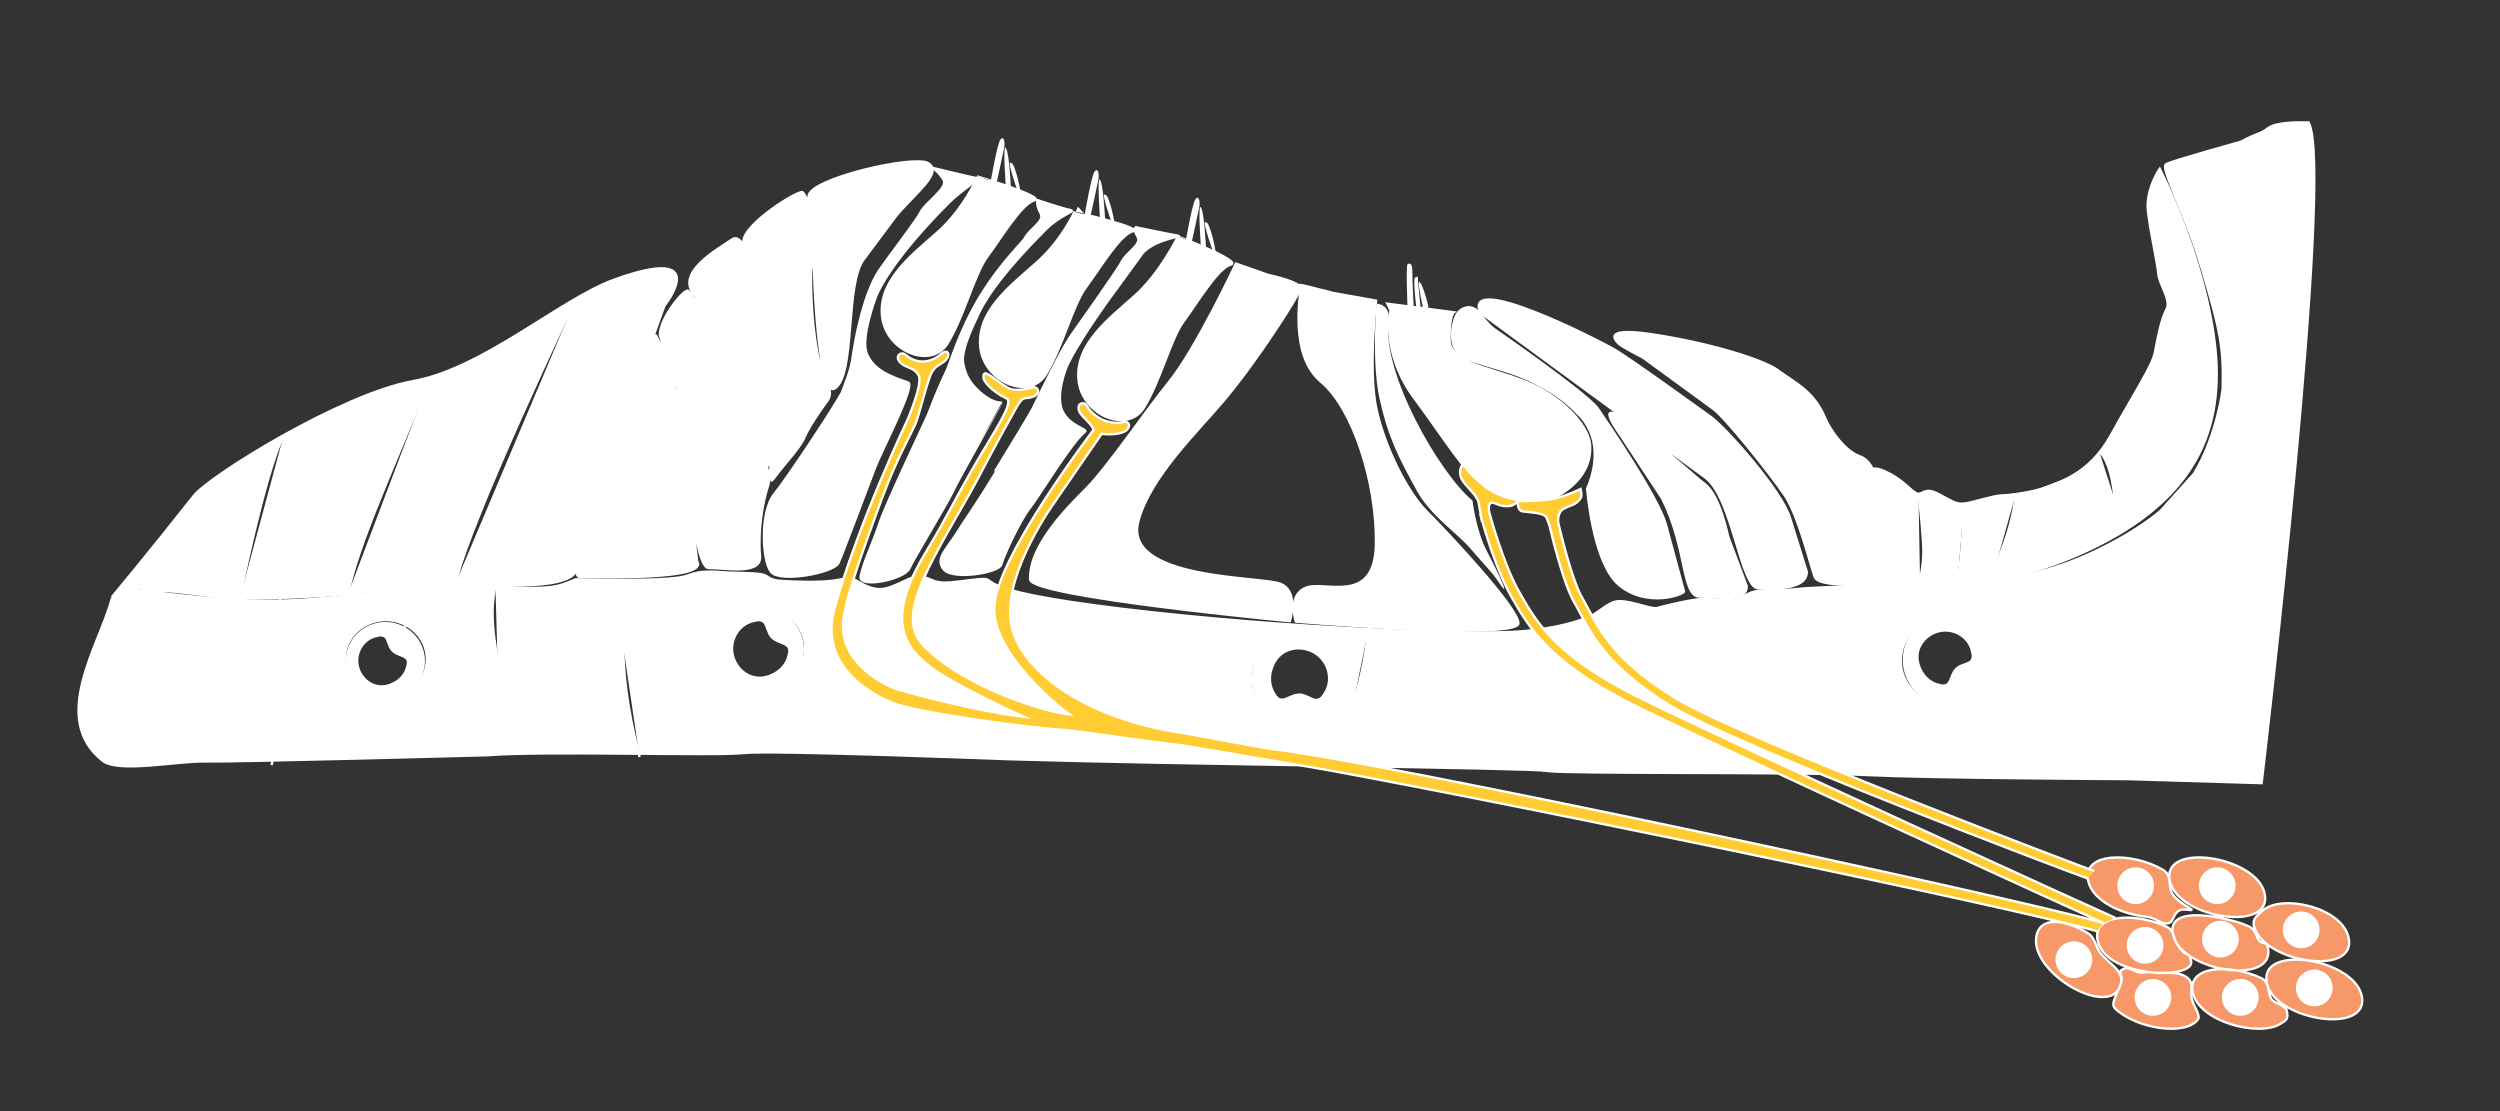 <?xml version="1.0" encoding="utf-8"?>
<!-- Generator: Adobe Illustrator 16.0.0, SVG Export Plug-In . SVG Version: 6.00 Build 0)  -->
<!DOCTYPE svg PUBLIC "-//W3C//DTD SVG 1.1//EN" "http://www.w3.org/Graphics/SVG/1.1/DTD/svg11.dtd">
<svg version="1.1" id="Cochlea" xmlns="http://www.w3.org/2000/svg" xmlns:xlink="http://www.w3.org/1999/xlink" x="0px" y="0px"
	 width="3168px" height="1408px" viewBox="0 0 3168 1408" enable-background="new 0 0 3168 1408" xml:space="preserve">
<rect x="0" y="0" width="3168" height="1408" fill="#333333" stroke="none"/>
<path id="Outer_phalangeal_cell_-_body" class="anatomy_id_6" fill="#FFFFFF" d="M1744.196,384.852c0,0-6.083,72.381,3.532,118.286
	c10.975,51.072,24.619,76.896,48.672,120.604c17.901,30.939,50.666,52.438,66.581,71.078c21.266,24.912,26.356,28.418,35.292,41.678
	c21.798,32.432-7.778-26.168-13.884-37.66c-14.14-26.818-18.376-64.41-18.376-64.41C1823.498,599.169,1751.279,472,1759.785,408.5
	C1762.988,384.625,1744.196,384.852,1744.196,384.852z"/>
<path id="Outer_hair_cell_-_body" class="anatomy_id_6" fill="#FFFFFF" stroke="#FFFFFF" stroke-width="3" stroke-miterlimit="10" d="M1435.099,293.239
	c-16.131,4.311-42.938,49.268-59.159,70.949c-16.244,21.775-30.033,77.168-50.823,110.506
	c-20.804,33.266-79.085,9.336-82.979-35.898c-3.907-45.23,38.822-76.965,71.302-105.883c32.467-28.791,48.024-64.377,48.024-64.377
	S1451.126,289.087,1435.099,293.239L1435.099,293.239z M1310.459,254.001c-16.034,4.223-42.936,49.268-59.176,70.951
	c-16.229,21.691-30.038,77.098-50.705,110.43c-20.903,33.361-79.184,9.465-82.964-35.824
	c-3.991-45.354,38.691-77.053,71.157-105.951c32.474-28.811,50.273-69.855,50.273-69.855S1326.48,249.782,1310.459,254.001
	L1310.459,254.001z M1559.473,335.425c-16.13,4.18-42.835,49.156-59.076,70.972c-16.451,21.646-30.023,76.889-50.912,110.282
	c-20.705,33.47-78.985,9.429-82.858-35.825c-3.902-45.337,38.808-76.941,71.15-105.865c32.495-28.783,54.837-75.26,54.837-75.26
	S1575.592,331.171,1559.473,335.425L1559.473,335.425z"/>
<path id="Outer_hair_cell_-_stereocilia" class="anatomy_id_6" fill="#FFFFFF" d="M1255.03,232.168c0,0,8.425-49.285,12.592-55.118
	s6.333,2.5,4.833,10.333s-10,46.307-10,46.307L1255.03,232.168z M1281.122,238.744c-0.333-3.472-2-43.694-6.421-51.194
	s0,51.194,0,51.194S1281.455,242.216,1281.122,238.744z M1293.455,244.473c-0.128-1.338-2.833-16.59-5.833-25.59
	s-3.833-12.333-7.5-12.833s10.131,38.423,10.131,38.423S1293.583,245.811,1293.455,244.473z M1381.828,274.131
	c0,0,8.5-38.473,10-46.307s-0.667-16.167-4.833-10.333s-12.592,55.118-12.592,55.118L1381.828,274.131z M1400.495,279.186
	c-0.333-3.472-2-43.694-6.421-51.194s0,51.194,0,51.194S1400.828,282.658,1400.495,279.186z M1412.828,284.914
	c-0.128-1.338-2.833-16.59-5.833-25.59s-3.833-12.333-7.5-12.833s10.131,38.423,10.131,38.423S1412.956,286.253,1412.828,284.914z
	 M1509.642,309.118c0,0,8.5-38.473,10-46.307s-0.666-16.167-4.834-10.333c-4.166,5.833-12.592,55.118-12.592,55.118
	L1509.642,309.118z M1528.308,314.172c-0.332-3.472-2-43.694-6.42-51.194c-4.422-7.5,0,51.194,0,51.194
	S1528.642,317.645,1528.308,314.172z M1540.642,319.901c-0.129-1.338-2.834-16.59-5.834-25.59s-3.832-12.333-7.5-12.833
	c-3.666-0.5,10.132,38.423,10.132,38.423S1540.769,321.239,1540.642,319.901z"/>
<path id="Inner_hair_cell_-_body" class="anatomy_id_6" fill="#FFFFFF" stroke="#FFFFFF" stroke-width="3" stroke-miterlimit="10" d="M1758,384.852
	l84.209,10.841c0,0-5.434,3.878-5.434,33.508c0,29.614,42.43,34.29,91.856,52.631c49.406,18.34,83.475,56.445,86.123,80.395
	c2.824,25.395-11.287,50.789-43.756,67.709c-32.489,16.951-59.298,5.644-88.971-12.685c-24.133-14.924-55.056-66.292-88.957-111.436
	c-44.014-58.638-30.932-112.438-30.932-112.438L1758,384.852z"/>
<path id="Inner_hair_cell_-_stereocilia" class="anatomy_id_6" fill="#FFFFFF" d="M1783.645,389.745c0,0-2.25-53.417,0-54.917s6.25-2.083,6.084,9.25
	s1.889,48.083,1.889,48.083L1783.645,389.745z M1800.479,392.161c0,0-3.608-33.654-3.655-38.167s-1.095-3.833-3.761-2.083
	s1.825,39.302,1.825,39.302L1800.479,392.161z M1809.729,387.078c-1.43-7.086-8-29.417-11.084-29.652
	c-3.082-0.235,5.266,35.717,5.266,35.717S1811.156,394.164,1809.729,387.078z"/>
<path id="Inner_pillar_cells_-_body" class="anatomy_id_6" fill="#FFFFFF" stroke="#FFFFFF" stroke-width="3" stroke-miterlimit="10" d="
	M1743.649,380.967c0,0-9.797,87.936,0.144,135.395c9.678,47.355,38.839,106.691,64.024,131.735
	c25.053,25.068,116.293,122.121,116.293,141.744c0,21.764-281.989-2.154-281.989-2.154s-11.204-33.088,12.571-42.879
	c23.657-9.719,87.428,23.258,88.928-54.908c1.279-77.952-29.44-172.875-69.856-206.356
	c-40.435-33.486-25.596-111.769-25.596-117.321c0-5.533-16.461-9.861,41.563,5.083L1743.649,380.967z"/>
<path id="Outer_pillar_cells_-_body" class="anatomy_id_6" fill="#FFFFFF" stroke="#FFFFFF" stroke-width="3" stroke-miterlimit="10" d="
	M1566.197,334.022c0,0-50.543,107.727-84.692,149.817c-30.375,37.56-79.013,109.222-104.075,134.267
	c-25.058,25.068-74.067,74.02-71.984,116.277c1.07,21.732,329.018,52.761,329.018,52.761s12.056-37.522-11.729-47.316
	c-23.781-9.723-200.611-4.349-180.146-79.743c14.808-55.131,73.181-111.268,107.161-151.267
	c43.646-51.188,98.246-137.584,98.246-143.139c0-5.533-13.534-11.065-41.824-17.589L1566.197,334.022z"/>
<path id="Hensen_cells_-_body" class="anatomy_id_6" fill="#FFFFFF" stroke="#FFFFFF" stroke-width="3" stroke-miterlimit="10" d="M1017.194,243.691
	c15.189,16.931,11.654,70.51,10.606,104.743c0,0-1.553,61.567,11.406,114.05c3.494,14.229,18.729,32.372,9.633,44.754
	c-26.168,35.606-30.584,49.603-30.584,49.603c-8.48,15.181-20.426,26.448-38.831,50.779
	c-13.603,18.056,21.527-168.902-16.575-239.073l-20.834-62.44C942.017,283.532,1013.413,239.469,1017.194,243.691z M928.011,303.185
	c-18.809,12.844-74.146,43.135-47.042,71.613l38.015,88.544c27.137,28.467,45.206,108.604,52.622,125.544
	c7.407,16.933,8.244-126.854,6.929-149.4l-8.091-51.02C959.598,361.681,944.893,291.603,928.011,303.185z M801.208,478.703
	l-28.675,78.592c-8.327,24.115-59.705,173.968-37.079,173.968c22.616,0,163.142,4.182,148.018-19.928L859.669,516.21
	c-2.011-22.574-17.718-73.906-28.393-90.847C828.254,420.557,807.261,456.11,801.208,478.703z M836.139,424.596l20.81,62.427
	c9.532,22.597,18.333,232.755,40.943,232.755c22.617,0,65.307,8.816,65.307-13.776c0,0-5.112-42.544,10.453-91.923
	c4.633-14.638-10.35-44.246-13.865-58.478c-12.939-52.482-43.19-93.976-43.19-93.976c-25.408-49.028-29.271-76.173-44.468-93.078
	C868.349,364.313,836.139,402,836.139,424.596z M1024.605,248.987l7.062,96.273c0,22.595,7.005,159.097,26.117,147.055
	c26.846-16.916,12.377-135.057,37.777-165.047l40.232-53.95c25.422-29.996,59.739-54.909,40.247-66.643
	C1158.495,196.118,1024.605,226.389,1024.605,248.987z"/>
<path id="Deiter_x2019_s_cells_-_body" class="anatomy_id_6" fill="#FFFFFF" stroke="#FFFFFF" stroke-width="3" stroke-miterlimit="10" d="
	M1108.621,593.24c-6.419,16.906-40.354,107.324-46,120c-5.641,12.697-74.3,25.551-85.597,11.435
	c-11.302-14.088-14.105-76.179,4.236-98.741c18.341-22.563,83.289-121.32,86.111-129.762c2.852-8.476,10.438-25.303,12.708-40.914
	c8.506-57.842,22.221-95.658,34.941-113.998c12.693-18.343,46.22-61.565,51.84-72.853c5.664-11.286,34.649-30.377,29-40.247
	c-5.646-9.878-14.121-15.523-14.121-15.523s45.641,11.268,54.104,12.698c8.46,1.423-14.562,12.695-32.924,31.039l0,0
	c-80.434,80.36-93.268,120.621-93.268,120.621s-18.52,49.226-11.888,69.313c7.595,23,32.737,31.488,52.914,38.354
	C1160.744,488.086,1117.354,570.24,1108.621,593.24z M1308.813,517.311c6.962-14.158,34.937-72.604,47.646-90.964
	c12.686-18.3,59.648-83.915,65.302-95.208c5.644-11.287,25.418-21.173,19.785-31.037c-5.683-9.864-2.393-12.14-2.393-12.14
	s44.969,9.327,53.459,10.717c8.472,1.423-25.667,2.832-44.028,21.173l-32.821,45.179c0,0-42,55.599-61.859,94.775
	c-3.918,7.729-16.731,41.909-7.534,61.266c9.2,19.355,33.173,22.608,28.42,26.168c-16.54,12.423-58.87,82.876-70.167,97
	c-11.308,14.088-32.146,58.023-35.899,71.392c-2.856,10.179-61.632,19.963-72.92,5.839c-11.291-14.099,4.079-25.001,21.652-53.563
	C1217.454,667.906,1302.174,530.816,1308.813,517.311z M1206.425,624.715c-7.771,16.321-48.648,83.183-54.304,95.858
	c-6.094,13.675-65.031,25.757-61.5,9.667c4.5-20.5,14.5-39,24-67.5c9.199-27.599,60.677-134.042,63.5-142.5
	c2.837-8.459,14.452-36.394,21.5-50.5c3.506-6.987,16.411-52.001,42.829-94.996c26.889-43.763,53.641-67.546,56.497-73.233
	c5.635-11.273,25.406-21.174,19.757-31.038c-5.649-9.886-4.243-16.932-4.243-16.932s33.489,11.197,41.956,12.6
	c8.466,1.408-12.306,5.739-30.665,24.097l0,0c-61.808,61.735-80.675,94.936-87.646,111.604
	c-1.824,4.366-20.771,40.969-17.638,57.965c2.134,11.566,5.366,18.768,10.513,25.624c6.359,8.459,22.672,24.931,38.384,24.815
	C1269.363,510.246,1215.402,605.861,1206.425,624.715z"/>
<path id="Inner_sulcus_cells_-_body" class="anatomy_id_6" fill="#FFFFFF" stroke="#FFFFFF" stroke-width="3" stroke-miterlimit="10" d="
	M2660.115,571.965c8.685,7.889,15.565,26.198,19.187,56.192c3.616,29.983,13.033,44.188,13.033,44.188 M2701.487,505.233
	c0,0,0.312,25.951,13.354,65.4c13.032,39.448,35.688,56.693,35.688,56.693 M2729.521,451.843c0,0,19.728,49.311,32.024,80.082
	c12.315,30.782,28.407,35.112,28.407,35.112 M2748.209,386.441c0,0,12.659,18.862,21.35,30.698
	c8.696,11.84,40.121,49.012,40.121,49.012 M2054.222,552.55l52.228,79.357c31.775,63.848,24.693,124.131,47.313,124.131
	c22.624,0,59.658,9.186,59.658-13.408l-23.307-62.057c-5.658-24.009-14.795-58.205-33.187-69.819
	C2152.145,607.708,1990.694,462.268,2054.222,552.55z M2165.697,526.726c18.363,11.636,93.178,95.891,102.722,130.12l21.159,67.709
	c0,22.596-38.439,21.166-61.044,21.166c-22.618,0-32.49-111.776-66.365-139.651l-286.62-210.125
	c-20.281-51.311,146.483,33.34,168.708,46.058C2066.505,454.679,2163.59,525.39,2165.697,526.726z M2318.439,543.936
	c0,0-8.014,61.401-3.358,108.674c3.823,38.85,38.063,86.194,38.063,86.194 M2373.186,594.707c0,0-3.791,29.494,1.276,57.902
	c5.068,28.421,11.133,72.678,11.133,87.669 M2431.075,625.715c0,0,3.475,26.895,5.655,57.685
	c2.168,30.765-2.398,39.292-3.563,54.601 M2488.972,638.125c0,0-1.971,65.875-8.305,97.209 M2554.667,625.349
	c0,0-2.635,29.93-15.666,64.651c-13.032,34.716-14.66,43.106-14.66,43.106 M2622.096,707.067c0,0,2.176-37.88-2.173-61.555
	c-4.337-23.682-11.86-33.502-11.86-33.502 M2721.511,259.644c-0.44,16.537,12.397,72.771,13.485,86.963
	c1.086,14.18,16.854,33.666,10.344,45.481c-6.51,11.823-11.225,36.029-14.472,53.757c-3.263,17.734-27.591,54.146-55.827,105.443
	c-28.244,51.295-68.602,60.247-82.701,66.158c-14.101,5.912-46.063,10.338-55.82,10.338s-36.707,9.167-47.547,10.34
	c-10.852,1.185-16.816-4.128-33.086-12.409c-16.269-8.269-18.301,0-24.812,0c-6.503,0-15.626-14.168-35.144-24.806
	c-19.528-10.637-22.746-6.203-22.746-6.203s-5.039-12.701-16.543-16.537c-18.606-6.204-37.916-34.21-43.411-47.552
	c-14.479-35.156-37.102-44.225-60.562-61.576c-14.71-10.878-70.156-30.457-146.843-43.494c-76.687-13.036-59.444,4.384-55.61,8.985
	c3.834,4.601,31.492,18.405,31.492,18.405l88.139,64.354c13.805,8.373,74.387,84.418,91.801,110.492
	c17.412,26.073,31.923,86.66,38.058,103.531s106.849,7.669,133.945,7.488c27.096-0.18,110.237-5.697,110.237-5.697
	s94.866-20.519,169.439-74.965c74.587-54.446,104.679-125.204,93.406-221.742c-13.153-112.692-69.924-222.527-69.924-222.527
	S2722.179,234.677,2721.511,259.644z"/>
<path id="Claudius_cells_-_body" class="anatomy_id_6" fill="#FFFFFF" stroke="#FFFFFF" stroke-width="3" stroke-miterlimit="10" d="M303.708,758.348
	c0,0,31.292-156.348,55.816-206.957 M441.13,752.146C454,689,499.636,591,544.667,479.289 M577.331,738.907
	c18.698-80.556,152.415-360.654,152.415-360.654 M729.746,721.875c18.698-80.555,112.249-334.531,112.249-334.531
	s63.34-79.046-64.027-32.821c-67.633,24.546-166.348,112.917-254.957,128.55c-88.608,15.634-257.169,119.423-277.423,145.179
	c-53.103,67.527-104.06,128.73-104.06,128.73s10.503-9.281,26.951-11.758c8.75-1.315,18.479,3.422,30.757,3.386
	c26.511-0.08,61.872,7.502,94.251,9.107c32.379,1.605,70.777-0.229,95.013-1.433c50.302-2.497,67.85-6.496,106.234-10.748
	c26.958-2.986,62.992-7.996,133.048-4.508C733.5,746.294,729.746,721.875,729.746,721.875z"/>
<path id="Spiral_ganglia_cells_-_body" class="anatomy_id_5" fill="#F79868" stroke="#FFFFFF" stroke-width="3" stroke-miterlimit="10" d="
	M2779.071,1258.933c-9.007-36.006,47.776-37.738,86.508-19.396c11.048,5.232,7.256,19.003,13.421,27.173
	c3.027,4.012,17.35,8.397,18.5,13c2.905,11.613,0.217,12.696-7.755,17.654C2862.494,1314.314,2788.125,1295.161,2779.071,1258.933z
	 M2753.839,1185.104c-6.946-27.774,26.798-28.392,59.661-21.895c13.93,2.754,27.592,6.311,38.443,11.862
	c6.08,3.11,7.188,12.563,11.057,17.138c3.035,3.591,9.34,1.983,10.52,6.707c1.916,7.662,0.854,13.771-2.382,18.467
	C2852.711,1244.132,2763.793,1224.938,2753.839,1185.104z M2658.382,1192.933c-8.905-35.606,49.39-36.839,88.05-18.118
	c7.81,3.779,7.859,13.691,11.738,20.257c13,22,14.33,7.64,18.33,22.14C2783.359,1242.076,2670.083,1239.759,2658.382,1192.933z
	 M2872.829,1246.933c-12.836-51.319,107.979-33.014,119.681,13.813C3005.347,1312.063,2884.53,1293.759,2872.829,1246.933z
	 M2856.219,1173.374c-2.406-9.622,5.392-14.166,10.781-19.164c23.355-21.658,99.393-5.069,108.898,32.978
	C2988.736,1238.503,2867.92,1220.2,2856.219,1173.374z M2749.838,1117.396c-12.836-51.32,107.979-33.015,119.681,13.813
	C2882.355,1182.525,2761.539,1164.223,2749.838,1117.396z M2646.448,1117.396c-9.627-38.49,55.925-37.815,94.239-15.317
	c12.771,7.499,5.654,21.923,12.791,31.654c11,15,36.257,21.541,16.521,18.977c-15.313-1.99-14.644,13.51-20.5,16.5
	c-8.872,4.53-16.285-6.289-30.079-7.646C2688.384,1158.505,2652.556,1141.835,2646.448,1117.396z M2687.046,1247.949
	c5.501-13.812-6.66-16.402,5.454-20.739c5.227-1.871,11.571,3.354,17.833,5c4.818,1.267,9.47-1.324,14.246-0.234
	c13.899,3.173,32.019-2.761,45.421,5.734c11.51,7.295,4.771,17.585,7.5,28.5c1.986,7.941,11.334,20.751,7.818,25.51
	c-15.737,21.304-77.583,12.25-104.831-13.5C2674.488,1272.551,2680.648,1264.007,2687.046,1247.949z M2580.172,1189.005
	c2.956-28.86,36.585-24.354,65.543-6.479c9.652,5.958,9.979,18.829,17.285,27.018c10.742,12.04,26.339,20.262,25.015,33.168
	C2682.625,1295.334,2575.244,1237.018,2580.172,1189.005z"/>
<path id="Inner_phalangeal_cell_-_body" class="anatomy_id_6" fill="#FFFFFF" d="M1998.055,525.249c0,0,8.208,5.883,15.268,21.262
	c15.534,33.854-3.67,72.438-3.67,72.438c3.62,39.404,14.904,101.23,40.48,123.076c35.824,30.578,85.459,13.078,85.459,7.836
	l-23.287-86.059c-9.535-34.217-74.855-130.182-87.189-148.104c-18.392-22.228-131.389-100.225-131.389-100.225
	c-15.459-11.842-18.158-27.921-33.408-27.603c-6.807,0.9-16,3.75-19.795,21.435c0,0-12.169,41.315,24.189,49.104
	c52.605,16.992,60.209,16.21,99.238,38.892C1985.844,510.797,1998.055,525.249,1998.055,525.249z"/>
<path id="Mesenchyme_cells_-_body" class="anatomy_id_4" fill="#FFFFFF" stroke="#FFFFFF" stroke-width="3" stroke-miterlimit="10" d="M810.456,959.421
	c-34.533-136.668-9.789-152.601-33.305-225.399 M633.9,956.018c37.413-28.258-24.82-132.282-6.119-212.834 M616,742.432
	c-86-5.723-114,7.723-220,16.704c-106,8.982-216-12.981-230-11.725s-24.472,11.725-24.472,11.725
	c-15.834,58.986-78.838,151.632-11.496,204.849c20.032,15.83,93.968,0.17,129.968,0.934s357.63-7.904,357.63-7.904
	c70.497-5.721,289.485,1.222,323.897-2.746c34.412-3.967,337.168,7.781,337.168,7.781c210.067,6.531,661.094,10.851,681.543,14.834
	c20.449,3.984,321.063,1.129,404.396,5.195c83.332,4.066,331.439,5.195,331.439,5.195l169.854,5.092
	c0,0,92.792-777.244,59.552-837.259l-8.769,0.049c0,0-31.613-1.088-42.465,7.186c-10.847,8.277-13.007,5.521-34.703,17.348
	c0,0-86.546,23.848-94.639,28.389s24.096,60.328,46.094,134.969c21.998,74.642,27.111,95.98,25.577,150.238
	c0,0-7.156,58.859-36.299,106.916c0,0-23.444,25.984-40.889,45.506c-8.921,9.982-99.043,77.582-208.344,88.732
	c-111.975,11.422-192.102,5.785-259.585,12.489c-11.472,1.142-32.538-0.422-47.929,2.685c-10.579,2.137-15.795,9.164-24.156,9.969
	c-22.499,2.168-33.213-2.408-51.381,0.385c-23.049,3.541-48.889,10.726-48.889,10.726c-9.267,0.848-36.702-11.24-51.188-8.492
	c-11.859,2.252-23.489,15.453-35.275,20.006c-27.209,10.512-54.562,14.902-82.572,17.639c-54.967,5.367-297.105-2.916-507.66-28.299
	c-210.556-25.383-149.84-40.39-182.77-37.521c-16.078,1.399-32.56,4.744-45.267,4.213c-13.318-0.558-19.955-8.575-31.697-7.782
	c-11.475,0.775-30.622,15.746-47.555,16.064c-16.932,0.317-31.646-14.014-38.059-14.037c-12.823-0.05-15.688,7.848-87.461,3.633
	c-16.276-0.955-15.735-7.336-25.815-8.613c-14.787-1.873-29.215-1.213-42.352-2.045c-17.396-1.1-32.913-2.822-47.804,3.068
	c-9.181,3.631-23.189,4.766-40.232,5.498c-45.691,1.963-103.652,0-103.652,0C705.492,743.889,702,748.153,616,742.432z
	 M1734.196,797.202c-10.649,93.532-30.857,105.533-34.089,165.481 M1590.5,945.153c1.317-22.039,5-14,9.936-44.636
	 M1680.829,818.648c11.437-5.256,4.171-18.053,5.517-24.027 M1530.96,934.458c9.062-23.346,8.354-113.148,10.966-152.055
	 M1470.933,777.04c0,0-6.817,19.018-21.091,82.57c-14.242,63.53-9.414,51.039-9.414,51.039 M1387.128,767.054
	c0,0-12.473,6.968-18.947,60.142c-6.502,53.151-6.502,53.151-6.502,53.151 M1315.101,755.905c0,0-6.969,10.518-16.043,74.059
	 M471.19,957.339c1.316-31.61,6.233-14.953,8.817-67.007 M512.69,799.131c1.316-24.814,6.233-11.738,8.817-52.603 M344.119,969.592
	c9.061-32.419,8.354-157.125,10.966-211.151 M230.438,755.905c0,0-4.64,30.015-10.681,211.348 M1277.385,918.515
	c0,0-6.115,12.435-11.104,43.142 M1382.735,930.141c0,0,0,0-10.278,34.776 M2711.257,987.729c0,0,21.291-74.953,22.569-111.275
	c1.893-52.51,19.938-150.886,5.563-230.748 M1121.82,951.655c9.087-51.857,7.236-59.64,7.236-59.64 M1111.72,861.993
	c32.942-41.068,36.345-55.053,36.345-55.053 M1066.098,844.205c0,0-37.686,39.019-37.626,108.755 M945.196,878.941
	c-14.268,53.159-6.196,29.112,2.881,75.324 M990.754,736.074c1.246,6.579-2.785,20.857-5.14,42.975 M897.318,724.939
	c-6.489,54.452-20.552,228.021-20.552,228.021 M2777.749,987.271c1.317-22.036,18.16-116.719,20.744-153.012
	c2.599-36.295,5.75-288.003,5.75-288.003 M2687.095,683.865c0,0-57.161,137.417-71.434,200.972
	c-14.242,63.531-8.992,100.313-8.992,100.313 M2589.247,723.21c-9.551,14.922-49.56,82.5-55.247,129.21
	c-6.502,53.15-5.344,133.391-5.344,133.391 M2436.756,888.461c0,0-1.997,31.548-4.256,40.192c-7,26.79,16.002,55.891,16.002,55.891
	 M2370.948,982.366c0,0,3.563-44.365,4.842-80.688c2.932-81.375,21.636-93.522,9.805-159.247 M2331.602,744.484
	c0,0-35.319,165.613-44.406,217.474 M2259.71,747.411c0,0-69.063,43.808-65.172,174.771 M2164.999,759.136
	c-14.267,53.16-62.659,48.459-44.512,123.66 M2042.587,978.188c0,0,9.839-33.349,16.328-87.8 M1933.301,801.28
	c-1.293,36.307,23.707,176.905,23.707,176.905 M1846.667,801.28c-11.19,13.463-32.19,109.914-47.753,169.553 M2488.011,788.463
	l20.29-51.568 M1704.875,861.398c0,32.049-26.835,58.028-59.938,58.028c-33.104,0-59.938-25.979-59.938-58.028
	c0-32.051,26.835-58.03,59.938-58.03C1678.041,803.368,1704.875,829.349,1704.875,861.398z M2523.213,837.135
	c0,30.63-25.646,55.46-57.283,55.46s-57.283-24.83-57.283-55.46c0-30.631,25.646-55.461,57.283-55.461
	S2523.213,806.504,2523.213,837.135z M1020.371,821.307c0,27.914-23.372,50.542-52.202,50.542
	c-28.831,0-52.203-22.628-52.203-50.542c0-27.913,23.372-50.541,52.203-50.541C996.999,770.766,1020.371,793.394,1020.371,821.307z
	 M540.915,835.3c0,27.365-23.319,49.549-52.083,49.549c-28.766,0-52.084-22.184-52.084-49.549c0-27.366,23.319-49.549,52.084-49.549
	C517.596,785.751,540.915,807.934,540.915,835.3z"/>
<path id="Neurons" class="anatomy_id_5" fill="#FFCD33" stroke="#FFFFFF" stroke-width="3" stroke-miterlimit="10" d="M2657.429,1180.069
	c-127.661-35.63-834.881-180.646-1010.308-210.41l-147.787-24.993c-62.17-7.006-131.428-18.755-157.795-20.28
	c-33.941-1.965-160.687-18.311-204.875-31.713c-10.881-3.301-102.095-38.229-79.338-120.926
	c29.795-108.271,92.795-240.043,92.795-240.043s19.713-45.893,14-56.004c-5.939-10.514-14.293-8.563-22.534-15.523
	c-2.461-2.074-5.463-6.913-2.78-10.229c2.031-2.497,5.766-2.762,8.207-0.685c8.901,7.507,17.041,9.504,25.365,8.685
	c11.726-1.148,19.788-8.979,19.884-9.063c8.858-7.667,12.072,0.176,7.108,6.333c-4.964,6.156-12.357,6.929-17.585,14.833
	c-6.827,10.325-16.433,56.363-22.665,69.167c-17.105,35.139-26.653,51.045-48,110c-15.621,43.145-36.821,100.178-41.967,133.387
	c-9.076,58.582,56.456,87.375,67.348,90.675c30.229,9.176,108.068,28.786,160.542,35.043c-10.59-4.566-84.018-39.42-111.922-58.664
	c-50.729-34.984-57.501-75.498-9.501-153.998c19.577-32.019,37.566-68.11,55.359-99c30.42-52.81,54.851-86.969,44.255-91.941
	c-19.031-9-28.612-21.667-28.943-25.795c-1.17-14.598,11.788,1.477,31.829,13.069c10.563,5.203,29.605-1.012,29.727-1.046
	c3.02-1.082,6.348,0.485,7.436,3.506c1.088,3.014-2.7,6.967-5.702,8.063c-12.603,4.615-12.125-3.522-23.459,17.146
	c-5.032,9.176-22.344,39.832-47.567,87.965c-23.037,43.959-68.94,113.817-79.221,157.052c-6.168,25.939-0.521,42.48,12.788,55.483
	c55.14,53.868,156.903,82.989,182.938,85.073c-5.313-3.379-97.691-74.569-95.134-136.413
	c2.601-62.925,125.84-224.048,125.84-224.048c-1.802-7.303-14.127-15.868-17.675-22.555c-1.513-2.844-2.507-8.446,1.234-10.521
	c2.813-1.566,6.358-0.418,7.871,2.417c5.451,10.282,17.151,17.384,25.179,19.732c11.303,3.295,19.93,1.332,20.033,1.279
	c2.797-1.588,6.342-0.625,7.934,2.148c1.595,2.788-1.442,7.333-4.215,8.942c-11.075,6.421-30.015,3.461-30.015,3.461l-60.241,87.48
	c0,0-60.98,84.409-55.578,146.311c5.504,63.062,93.171,127.898,221.539,145.836l103.357,18.996
	c140.414,15.262,932.206,185.547,1060.121,221.238 M2680.638,1163.183c-4.78-1.795-493.618-224.424-605.73-280.495
	c-103.356-51.682-127.197-93.228-148.231-129.892l-1.34-2.34c-20.467-35.606-37.902-100.269-38.07-100.925l-0.183,0.045
	c-0.569-4.111-0.716-8.132,0.374-10.256c2.807-5.464,8.246,0.092,15.789,1.533c7.553,1.453,17.173,0.861,19.999-7.349
	c0,0-19.216-2.239-36.286-13.414c-15.675-10.278-29.93-27.1-31.974-30.554c-2.021-3.464-7.632,7.475-2.919,17.128
	c4.713,9.677,19.718,20.138,21.682,30.462c0.988,5.18,1.965,10.903,2.682,15.313l-0.408,0.111c0.102,0.33,0.478,1.682,1.066,3.816
	c0.34,2.09,0.545,3.477,0.545,3.477l0.468,0.09c5.269,18.354,19.898,66.284,37.149,96.293l1.34,2.351
	c20.765,36.209,46.636,81.243,153.104,134.512c112.659,56.346,590.847,274.656,595.618,276.451 M2653.919,1103.892
	c-4.634-1.612-447.067-168.188-530.435-219.049c-75.895-46.307-96.859-86.558-110.763-113.191l-7.428-13.584
	c-12.493-20.534-26.964-79.847-30.61-95.337c-0.44-3.683-0.375-8.497,1.749-12.758c4.122-8.232,15.459-7.619,22.329-13.799
	c6.872-6.179,5.51-8.929,4.125-16.492c0,0-20.604,10.313-38.469,13.063c-17.866,2.735-41.22,2.044-41.22,2.044
	s-0.682,11.676,5.497,13.061c6.18,1.363,28.361,1.296,31.099,8.179c1.363,3.386,2.659,6.93,3.636,9.678
	c3.861,16.444,18.467,76.291,31.926,98.403l7.055,12.914c14.49,27.793,36.365,69.762,115.021,117.736
	c84.445,51.531,509.552,212.082,528.529,218.623"/>
<path id="capillaries" class="anatomy_id_3" fill="#FFFFFF" stroke="#FFFFFF" stroke-width="3" stroke-miterlimit="10" d="M488.274,789.638
	c26.918,0,48.738,21.452,48.738,47.91c0,26.46-21.82,47.91-48.738,47.91c-26.919,0-48.741-21.45-48.741-47.91
	C439.533,811.09,461.355,789.638,488.274,789.638z M482.131,804.938c-2.801,0.612-5.686,0.978-8.389,1.882
	c-15.083,5.049-24.06,21.705-20.315,37.693c4.046,17.28,21.881,31.215,42.29,22.841c10.995-4.513,18.451-12.339,20.883-24.313
	c1.264-6.217-0.182-8.991-5.984-11.646c-2.188-1.002-4.441-1.857-6.678-2.752c-4.266-1.707-7.624-4.47-9.558-8.666
	c-1.31-2.842-2.253-5.852-3.417-8.764C489.196,806.799,486.908,805.274,482.131,804.938z M2521.798,836.162
	c0,30.673-24.442,55.537-54.592,55.537s-54.593-24.864-54.593-55.537c0-30.674,24.441-55.539,54.593-55.539
	C2497.354,780.623,2521.798,805.488,2521.798,836.162z M2500.156,831c-0.665-3.041-1.06-6.172-2.042-9.106
	c-5.481-16.372-23.561-26.115-40.916-22.051c-18.759,4.391-33.882,23.751-24.794,45.903c4.897,11.936,13.395,20.029,26.394,22.668
	c6.749,1.37,9.761-0.197,12.64-6.497c1.089-2.375,2.018-4.821,2.987-7.248c1.854-4.63,4.854-8.275,9.406-10.373
	c3.087-1.423,6.353-2.446,9.515-3.71C2498.136,838.668,2499.789,836.184,2500.156,831z M1686.059,901.046
	c-22.764,22.764-59.355,23.075-81.729,0.701c-22.375-22.375-22.063-58.968,0.701-81.73c22.764-22.764,59.355-23.077,81.731-0.701
	C1709.136,841.688,1708.822,878.282,1686.059,901.046z M1675.354,883.713c1.804-2.812,3.88-5.486,5.358-8.457
	c8.265-16.579,1.939-37.687-14.311-47.771c-17.563-10.898-43.724-7.687-53.635,16.016c-5.339,12.771-5.032,25.356,2.826,37.22
	c4.079,6.159,7.554,7.254,14.519,4.659c2.626-0.976,5.188-2.127,7.765-3.231c4.919-2.105,9.959-2.597,15.006-0.733
	c3.42,1.262,6.674,2.965,10.03,4.403C1668.003,887.998,1671.143,887.368,1675.354,883.713z M964.767,771.159
	c29.016,0,52.535,23.123,52.535,51.642c0,28.521-23.521,51.643-52.535,51.643c-29.016,0-52.538-23.121-52.538-51.643
	C912.229,794.282,935.751,771.159,964.767,771.159z M960.972,785.681c-3.161,0.691-6.416,1.103-9.466,2.123
	c-17.02,5.697-27.146,24.489-22.922,42.53c4.563,19.499,24.688,35.22,47.716,25.771c12.406-5.092,20.819-13.922,23.563-27.436
	c1.425-7.014-0.205-10.145-6.753-13.138c-2.469-1.131-5.012-2.098-7.534-3.105c-4.813-1.927-8.602-5.044-10.782-9.775
	c-1.479-3.208-2.542-6.604-3.854-9.89C968.943,787.78,966.361,786.063,960.972,785.681z"/>
<path id="Spiral_Ganglia_-_nuclei" fill="#FFFFFF" stroke="#FFFFFF" stroke-width="3" stroke-miterlimit="10" d="M2851.23,1245.942
	c-9.929-6.802-23.491-4.255-30.282,5.659c-6.809,9.938-4.267,23.482,5.659,30.281c9.927,6.801,23.477,4.275,30.283-5.662
	C2863.681,1266.311,2861.154,1252.739,2851.23,1245.942z M2825.998,1172.114c-9.928-6.802-23.491-4.254-30.282,5.66
	c-6.808,9.938-4.266,23.481,5.66,30.28c9.926,6.802,23.476,4.275,30.283-5.662
	C2838.448,1192.48,2835.922,1178.911,2825.998,1172.114z M2730.541,1179.942c-9.928-6.802-23.491-4.255-30.282,5.659
	c-6.808,9.938-4.266,23.482,5.66,30.281c9.926,6.801,23.476,4.275,30.283-5.662
	C2742.991,1200.311,2740.465,1186.739,2730.541,1179.942z M2944.988,1233.942c-9.928-6.802-23.491-4.255-30.282,5.659
	c-6.808,9.938-4.267,23.482,5.66,30.281c9.926,6.801,23.476,4.275,30.282-5.662
	C2957.438,1254.311,2954.912,1240.739,2944.988,1233.942z M2928.378,1160.384c-9.928-6.801-23.491-4.254-30.282,5.66
	c-6.808,9.938-4.266,23.482,5.66,30.281c9.926,6.801,23.477,4.274,30.283-5.662
	C2940.828,1180.751,2938.302,1167.181,2928.378,1160.384z M2821.997,1104.406c-9.928-6.801-23.491-4.254-30.282,5.66
	c-6.808,9.938-4.266,23.481,5.66,30.28c9.926,6.802,23.477,4.275,30.283-5.661
	C2834.447,1124.773,2831.921,1111.203,2821.997,1104.406z M2718.607,1104.406c-9.929-6.801-23.491-4.254-30.282,5.66
	c-6.809,9.938-4.267,23.481,5.659,30.28c9.927,6.802,23.477,4.275,30.283-5.661
	C2731.059,1124.773,2728.531,1111.203,2718.607,1104.406z M2740.541,1245.942c-9.928-6.802-23.491-4.255-30.282,5.659
	c-6.808,9.938-4.266,23.482,5.66,30.281c9.926,6.801,23.476,4.275,30.283-5.662
	C2752.991,1266.311,2750.465,1252.739,2740.541,1245.942z M2645.688,1203.415c-7.021-9.772-20.642-11.993-30.399-4.981
	c-9.783,7.029-12.001,20.632-4.979,30.4c7.021,9.773,20.621,12.009,30.402,4.979
	C2650.467,1226.802,2652.708,1213.182,2645.688,1203.415z"/>
<path id="Mesenchyme_cells_-_nuclei" fill="#FFFFFF" stroke="#FFFFFF" stroke-width="3" stroke-miterlimit="10" d="
	M1007.933,908.732c3.19-11.142-4.685-23.185-17.598-26.9c-12.941-3.711-26.004,2.311-29.187,13.439
	c-3.24,11.151,4.63,23.204,17.557,26.893C991.631,925.902,1004.732,919.871,1007.933,908.732z M862.636,891.566
	c3.19-11.144-4.686-23.187-17.598-26.9c-12.942-3.711-26.004,2.309-29.188,13.439c-3.238,11.151,4.631,23.204,17.559,26.893
	C846.334,908.736,859.435,902.705,862.636,891.566z M735.402,872.709c3.189-11.141-4.687-23.184-17.599-26.9
	c-12.941-3.711-26.004,2.312-29.188,13.439c-3.239,11.154,4.63,23.205,17.558,26.893
	C719.101,889.879,732.201,883.848,735.402,872.709z M1093.611,931.412c3.189-11.144-4.687-23.185-17.599-26.9
	c-12.941-3.711-26.005,2.312-29.188,13.439c-3.239,11.151,4.63,23.205,17.557,26.893
	C1077.311,948.582,1090.41,942.551,1093.611,931.412z M1231.583,803.434c3.19-11.143-4.687-23.186-17.598-26.899
	c-12.942-3.713-26.005,2.309-29.188,13.438c-3.239,11.152,4.63,23.203,17.559,26.892
	C1215.281,820.602,1228.382,814.572,1231.583,803.434z M1129.183,800.662c3.19-11.144-4.686-23.185-17.598-26.9
	c-12.942-3.711-26.005,2.312-29.188,13.439c-3.238,11.151,4.631,23.203,17.559,26.891
	C1112.881,817.832,1125.98,811.801,1129.183,800.662z M1207.471,943.668c3.207-11.145-4.667-23.168-17.596-26.9
	c-12.942-3.713-26.013,2.308-29.195,13.449c-3.238,11.133,4.646,23.18,17.569,26.889
	C1191.169,960.838,1204.271,954.822,1207.471,943.668z M1434.646,871.348c3.207-11.145-4.668-23.17-17.597-26.901
	c-12.941-3.711-26.013,2.309-29.193,13.451c-3.24,11.133,4.645,23.18,17.567,26.889
	C1418.345,888.518,1431.449,882.5,1434.646,871.348z M1357.64,831.945c3.207-11.146-4.667-23.17-17.596-26.902
	c-12.942-3.711-26.013,2.309-29.194,13.449c-3.24,11.135,4.645,23.182,17.568,26.889
	C1341.338,849.113,1354.441,843.098,1357.64,831.945z M1511.433,897.678c8.071-8.326,6.777-22.641-2.877-32.016
	c-9.676-9.363-24.041-10.197-32.091-1.861c-8.094,8.301-6.802,22.642,2.859,31.992
	C1488.97,905.164,1503.365,906.016,1511.433,897.678z M1777.238,945.082c8.072-8.326,6.776-22.641-2.877-32.016
	c-9.676-9.361-24.041-10.195-32.09-1.861c-8.095,8.301-6.803,22.641,2.858,31.994
	C1754.776,952.568,1769.172,953.42,1777.238,945.082z M1889.566,895.863c8.07-8.326,6.776-22.642-2.877-32.015
	c-9.677-9.362-24.041-10.196-32.092-1.862c-8.094,8.301-6.801,22.641,2.859,31.994
	C1867.104,903.35,1881.499,904.201,1889.566,895.863z M2030.582,918.945c8.071-8.326,6.777-22.642-2.878-32.017
	c-9.675-9.362-24.041-10.196-32.09-1.86c-8.095,8.301-6.802,22.641,2.858,31.991C2008.12,926.432,2022.515,927.283,2030.582,918.945
	z M2107.814,958.611c8.07-8.326,6.776-22.642-2.879-32.017c-9.676-9.36-24.041-10.196-32.09-1.86
	c-8.095,8.301-6.802,22.641,2.859,31.991C2085.352,966.098,2099.747,966.949,2107.814,958.611z M2183.762,872.252
	c8.071-8.326,6.777-22.641-2.878-32.014c-9.676-9.363-24.041-10.197-32.09-1.863c-8.094,8.301-6.801,22.641,2.858,31.994
	C2161.3,879.738,2175.694,880.592,2183.762,872.252z M2267.21,909.996c8.071-8.326,6.777-22.641-2.877-32.016
	c-9.676-9.363-24.041-10.197-32.091-1.863c-8.094,8.303-6.801,22.643,2.858,31.994
	C2244.747,917.482,2259.143,918.334,2267.21,909.996z M2349.094,941.625c8.071-8.326,6.777-22.641-2.877-32.016
	c-9.676-9.363-24.041-10.197-32.091-1.861c-8.094,8.301-6.801,22.641,2.858,31.992
	C2326.632,949.109,2341.025,949.963,2349.094,941.625z M2420.829,928.008c8.071-8.326,6.777-22.641-2.878-32.014
	c-9.676-9.363-24.041-10.197-32.09-1.863c-8.094,8.301-6.801,22.642,2.858,31.994
	C2398.366,935.494,2412.762,936.348,2420.829,928.008z M2510.523,947.736c8.071-8.326,6.777-22.642-2.877-32.017
	c-9.677-9.36-24.041-10.194-32.091-1.86c-8.094,8.301-6.802,22.641,2.859,31.994
	C2488.063,955.223,2502.457,956.074,2510.523,947.736z M2606.74,836.324c8.07-8.326,6.777-22.642-2.877-32.017
	c-9.676-9.36-24.041-10.194-32.092-1.86c-8.094,8.301-6.801,22.641,2.859,31.992C2584.278,843.811,2598.673,844.662,2606.74,836.324
	z M2686.246,918.945c8.071-8.326,6.777-22.642-2.878-32.017c-9.676-9.362-24.041-10.196-32.09-1.86
	c-8.095,8.301-6.802,22.641,2.858,31.991C2663.783,926.432,2678.179,927.283,2686.246,918.945z M2785.189,829.65
	c8.07-8.326,6.777-22.642-2.877-32.017c-9.677-9.36-24.041-10.196-32.091-1.86c-8.095,8.301-6.802,22.641,2.858,31.991
	C2762.729,837.137,2777.122,837.988,2785.189,829.65z M2849.965,945.084c8.071-8.326,6.777-22.641-2.878-32.016
	c-9.676-9.361-24.041-10.197-32.09-1.861c-8.094,8.301-6.801,22.641,2.858,31.992
	C2827.502,952.57,2841.896,953.422,2849.965,945.084z M380.425,889.5c0,16.279,13.411,29.49,29.982,29.49
	c16.542,0,29.956-13.211,29.956-29.49c0-16.313-13.414-29.508-29.956-29.508C393.836,859.992,380.425,873.188,380.425,889.5z
	 M537.341,889.5c0,16.279,13.411,29.49,29.982,29.49c16.542,0,29.956-13.211,29.956-29.49c0-16.313-13.414-29.508-29.956-29.508
	C550.752,859.992,537.341,873.188,537.341,889.5z M275.74,836.297c0,16.279,13.411,29.49,29.982,29.49
	c16.542,0,29.956-13.211,29.956-29.49c0-16.313-13.414-29.508-29.956-29.508C289.151,806.789,275.74,819.984,275.74,836.297z
	 M118.443,902.012c0,16.279,13.411,29.49,29.982,29.49c16.542,0,29.956-13.211,29.956-29.49c0-16.313-13.414-29.508-29.956-29.508
	C131.854,872.504,118.443,885.699,118.443,902.012z"/>
<path id="Inner_hair_cell_-_nucleus" class="anatomy_id_6" fill="#FFFFFF" stroke="#FFFFFF" stroke-width="3" stroke-miterlimit="10" d="
	M1976.736,565.364c0,26.764-21.738,48.535-48.366,48.535c-26.645,0-48.416-21.771-48.416-48.535
	c0-26.611,21.771-48.246,48.416-48.246C1954.998,517.118,1976.736,538.752,1976.736,565.364z"/>
<path id="Outer_hair_cell_-_nuclei" fill="#FFFFFF" stroke="#FFFFFF" stroke-width="3" stroke-miterlimit="10" d="M1418.053,434.762
	c-19.142,0-34.854,15.715-34.854,34.993c0,19.434,15.713,35.133,34.854,35.133c19.426,0,35.13-15.7,35.13-35.133
	C1453.183,450.477,1437.479,434.762,1418.053,434.762z M1296.514,402.63c-19.323,0-35.192,15.868-35.192,35.332
	c0,19.619,15.87,35.476,35.192,35.476c19.626,0,35.479-15.856,35.479-35.476C1331.993,418.498,1316.14,402.63,1296.514,402.63z
	 M1169.764,365.108c-19.285,0-35.115,15.838-35.115,35.251c0,19.576,15.83,35.394,35.115,35.394
	c19.569,0,35.386-15.817,35.386-35.394C1205.148,380.946,1189.333,365.108,1169.764,365.108z"/>
<path id="Deiter_x2019_s_cells_-_nuclei" fill="#FFFFFF" stroke="#FFFFFF" stroke-width="3" stroke-miterlimit="10" d="
	M1199.961,585.496c-9.405-8.65-25.146-6.832-35.189,4.072c-10.031,10.917-10.563,26.764-1.166,35.393
	c9.397,8.688,25.162,6.87,35.191-4.055C1208.843,610.017,1209.357,594.139,1199.961,585.496z M1040.705,673.5
	c3.189-11.141-4.687-23.184-17.598-26.898c-12.942-3.713-26.006,2.31-29.188,13.439c-3.239,11.152,4.63,23.203,17.558,26.891
	C1024.403,690.67,1037.503,684.641,1040.705,673.5z M1271.968,686.634c2.783-9.719-4.068-20.2-15.328-23.436
	c-11.262-3.233-22.656,1.998-25.433,11.698c-2.8,9.707,4.046,20.218,15.319,23.445
	C1257.78,701.584,1269.189,696.337,1271.968,686.634z"/>
<path id="Hensen_cells_-_nuclei" fill="#FFFFFF" stroke="#FFFFFF" stroke-width="3" stroke-miterlimit="10" d="M944.837,631.987
	c3.207-11.146-4.667-23.168-17.596-26.9c-12.942-3.713-26.013,2.307-29.195,13.449c-3.239,11.133,4.646,23.18,17.569,26.889
	C928.535,649.157,941.64,643.139,944.837,631.987z M838.519,658.868c3.208-11.156-4.675-23.172-17.595-26.89
	c-12.926-3.721-26.013,2.285-29.205,13.438c-3.216,11.125,4.668,23.174,17.588,26.889
	C822.223,676.02,835.317,670.018,838.519,658.868z M950.634,383.395c3.19-11.148-4.682-23.182-17.596-26.9
	c-12.943-3.709-26.007,2.297-29.188,13.439c-3.24,11.133,4.628,23.191,17.56,26.893C934.332,400.553,947.433,394.54,950.634,383.395
	z M1037.124,501.901c3.188-11.144-4.676-23.168-17.607-26.888c-12.936-3.717-26.006,2.3-29.188,13.433
	c-3.232,11.147,4.646,23.203,17.565,26.897C1020.818,519.084,1033.911,513.051,1037.124,501.901z"/>
<path id="Inner_pillar_cells_-_nucleus" fill="#FFFFFF" stroke="#FFFFFF" stroke-width="3" stroke-miterlimit="10" d="
	M1824.696,747.111c3.523-12.266-5.151-25.535-19.386-29.633c-14.259-4.098-28.654,2.533-32.162,14.81
	c-3.565,12.281,5.102,25.562,19.343,29.636C1806.729,766.031,1821.164,759.412,1824.696,747.111z"/>
<path id="Outer_pillar_cells_-_nucleus" fill="#FFFFFF" stroke="#FFFFFF" stroke-width="3" stroke-miterlimit="10" d="
	M1421.626,676.375c3.515-12.275-5.146-25.533-19.402-29.639c-14.245-4.099-28.641,2.533-32.159,14.813
	c-3.551,12.293,5.099,25.562,19.366,29.619C1403.654,695.29,1418.092,688.667,1421.626,676.375z"/>
<path id="Outer_sulcus_-_nuclei" fill="#FFFFFF" stroke="#FFFFFF" stroke-width="3" stroke-miterlimit="10" d="M2717.452,620.771
	c6.228-6.426,5.229-17.47-2.22-24.702c-7.467-7.225-18.551-7.868-24.761-1.438c-6.245,6.404-5.248,17.469,2.205,24.686
	C2700.121,626.547,2711.229,627.205,2717.452,620.771z M2758.884,524.866c6.229-6.425,5.229-17.469-2.22-24.702
	c-7.466-7.224-18.55-7.868-24.76-1.438c-6.245,6.404-5.248,17.47,2.205,24.686C2741.553,530.642,2752.659,531.3,2758.884,524.866z
	 M2781.839,441.838c6.229-6.425,5.229-17.469-2.22-24.702c-7.466-7.224-18.55-7.868-24.76-1.437
	c-6.245,6.403-5.248,17.469,2.205,24.685C2764.508,447.614,2775.614,448.272,2781.839,441.838z M2777.23,355.065
	c6.229-6.424,5.229-17.469-2.22-24.701c-7.466-7.224-18.55-7.867-24.76-1.438c-6.245,6.404-5.248,17.469,2.205,24.685
	C2759.9,360.843,2771.007,361.5,2777.23,355.065z M2635.1,658.236c6.228-6.426,5.229-17.47-2.221-24.702
	c-7.466-7.225-18.55-7.868-24.76-1.438c-6.245,6.404-5.248,17.47,2.205,24.686C2617.768,664.011,2628.874,664.669,2635.1,658.236z
	 M2529.321,682.03c6.228-6.424,5.229-17.47-2.22-24.701c-7.467-7.225-18.551-7.868-24.761-1.438
	c-6.245,6.404-5.248,17.47,2.205,24.687C2511.99,687.806,2523.097,688.463,2529.321,682.03z M2420.563,705.463
	c6.228-6.424,5.229-17.469-2.221-24.701c-7.466-7.224-18.55-7.867-24.76-1.437c-6.245,6.403-5.248,17.469,2.205,24.685
	C2403.23,711.241,2414.337,711.898,2420.563,705.463z M2226.918,522.324c6.229-6.425,5.229-17.469-2.22-24.702
	c-7.466-7.223-18.55-7.867-24.761-1.437c-6.244,6.404-5.248,17.47,2.205,24.685C2209.587,528.1,2220.693,528.758,2226.918,522.324z
	 M2168.461,700.37c9.336-6.887,10.43-21.229,2.446-32.063c-7.992-10.825-22.02-14.016-31.338-7.127
	c-9.345,6.855-10.444,21.228-2.454,32.043C2145.076,704.051,2159.127,707.258,2168.461,700.37z M2273.122,694.768
	c3.19-11.157-4.672-23.182-17.606-26.901c-12.937-3.717-25.994,2.297-29.195,13.449c-3.213,11.145,4.641,23.192,17.584,26.896
	C2256.809,711.934,2269.908,705.92,2273.122,694.768z"/>
<path id="Claudius_cells_-_nuclei" fill="#FFFFFF" stroke="#FFFFFF" stroke-width="3" stroke-miterlimit="10" d="M729.037,543.694
	c3.189-11.143-4.687-23.186-17.598-26.9c-12.942-3.712-26.006,2.31-29.188,13.439c-3.239,11.152,4.63,23.203,17.557,26.892
	C712.735,560.863,725.836,554.833,729.037,543.694z M508.875,642.756c0,16.281,13.411,29.492,29.982,29.492
	c16.542,0,29.955-13.211,29.955-29.492c0-16.311-13.413-29.506-29.955-29.506C522.286,613.25,508.875,626.446,508.875,642.756z
	 M233.382,692.984c0,16.28,13.411,29.491,29.982,29.491c16.542,0,29.956-13.211,29.956-29.491c0-16.312-13.414-29.506-29.956-29.506
	C246.793,663.479,233.382,676.674,233.382,692.984z M380.425,673.412c0,16.281,13.411,29.492,29.982,29.492
	c16.542,0,29.956-13.211,29.956-29.492c0-16.312-13.414-29.506-29.956-29.506C393.836,643.906,380.425,657.101,380.425,673.412z"/>
<path id="Inner_phalangeal_cell_-_nuclei" fill="#FFFFFF" stroke="#FFFFFF" stroke-width="3" stroke-miterlimit="10" d="
	M2093.729,699.115c3.188-11.143-4.675-23.18-17.608-26.889c-12.932-3.715-25.994,2.289-29.195,13.432
	c-3.222,11.134,4.641,23.181,17.575,26.896C2077.413,716.279,2090.516,710.27,2093.729,699.115z"/>
<path id="Outer_phalangeal_cell_-_nuclei" fill="#FFFFFF" stroke="#FFFFFF" stroke-width="3" stroke-miterlimit="10" d="
	M1834.147,616.548c2.364-8.261-3.466-17.185-13.054-19.934c-9.588-2.754-19.271,1.697-21.645,9.958
	c-2.389,8.254,3.44,17.185,13.029,19.939C1822.052,629.272,1831.766,624.817,1834.147,616.548z"/>
</svg>
